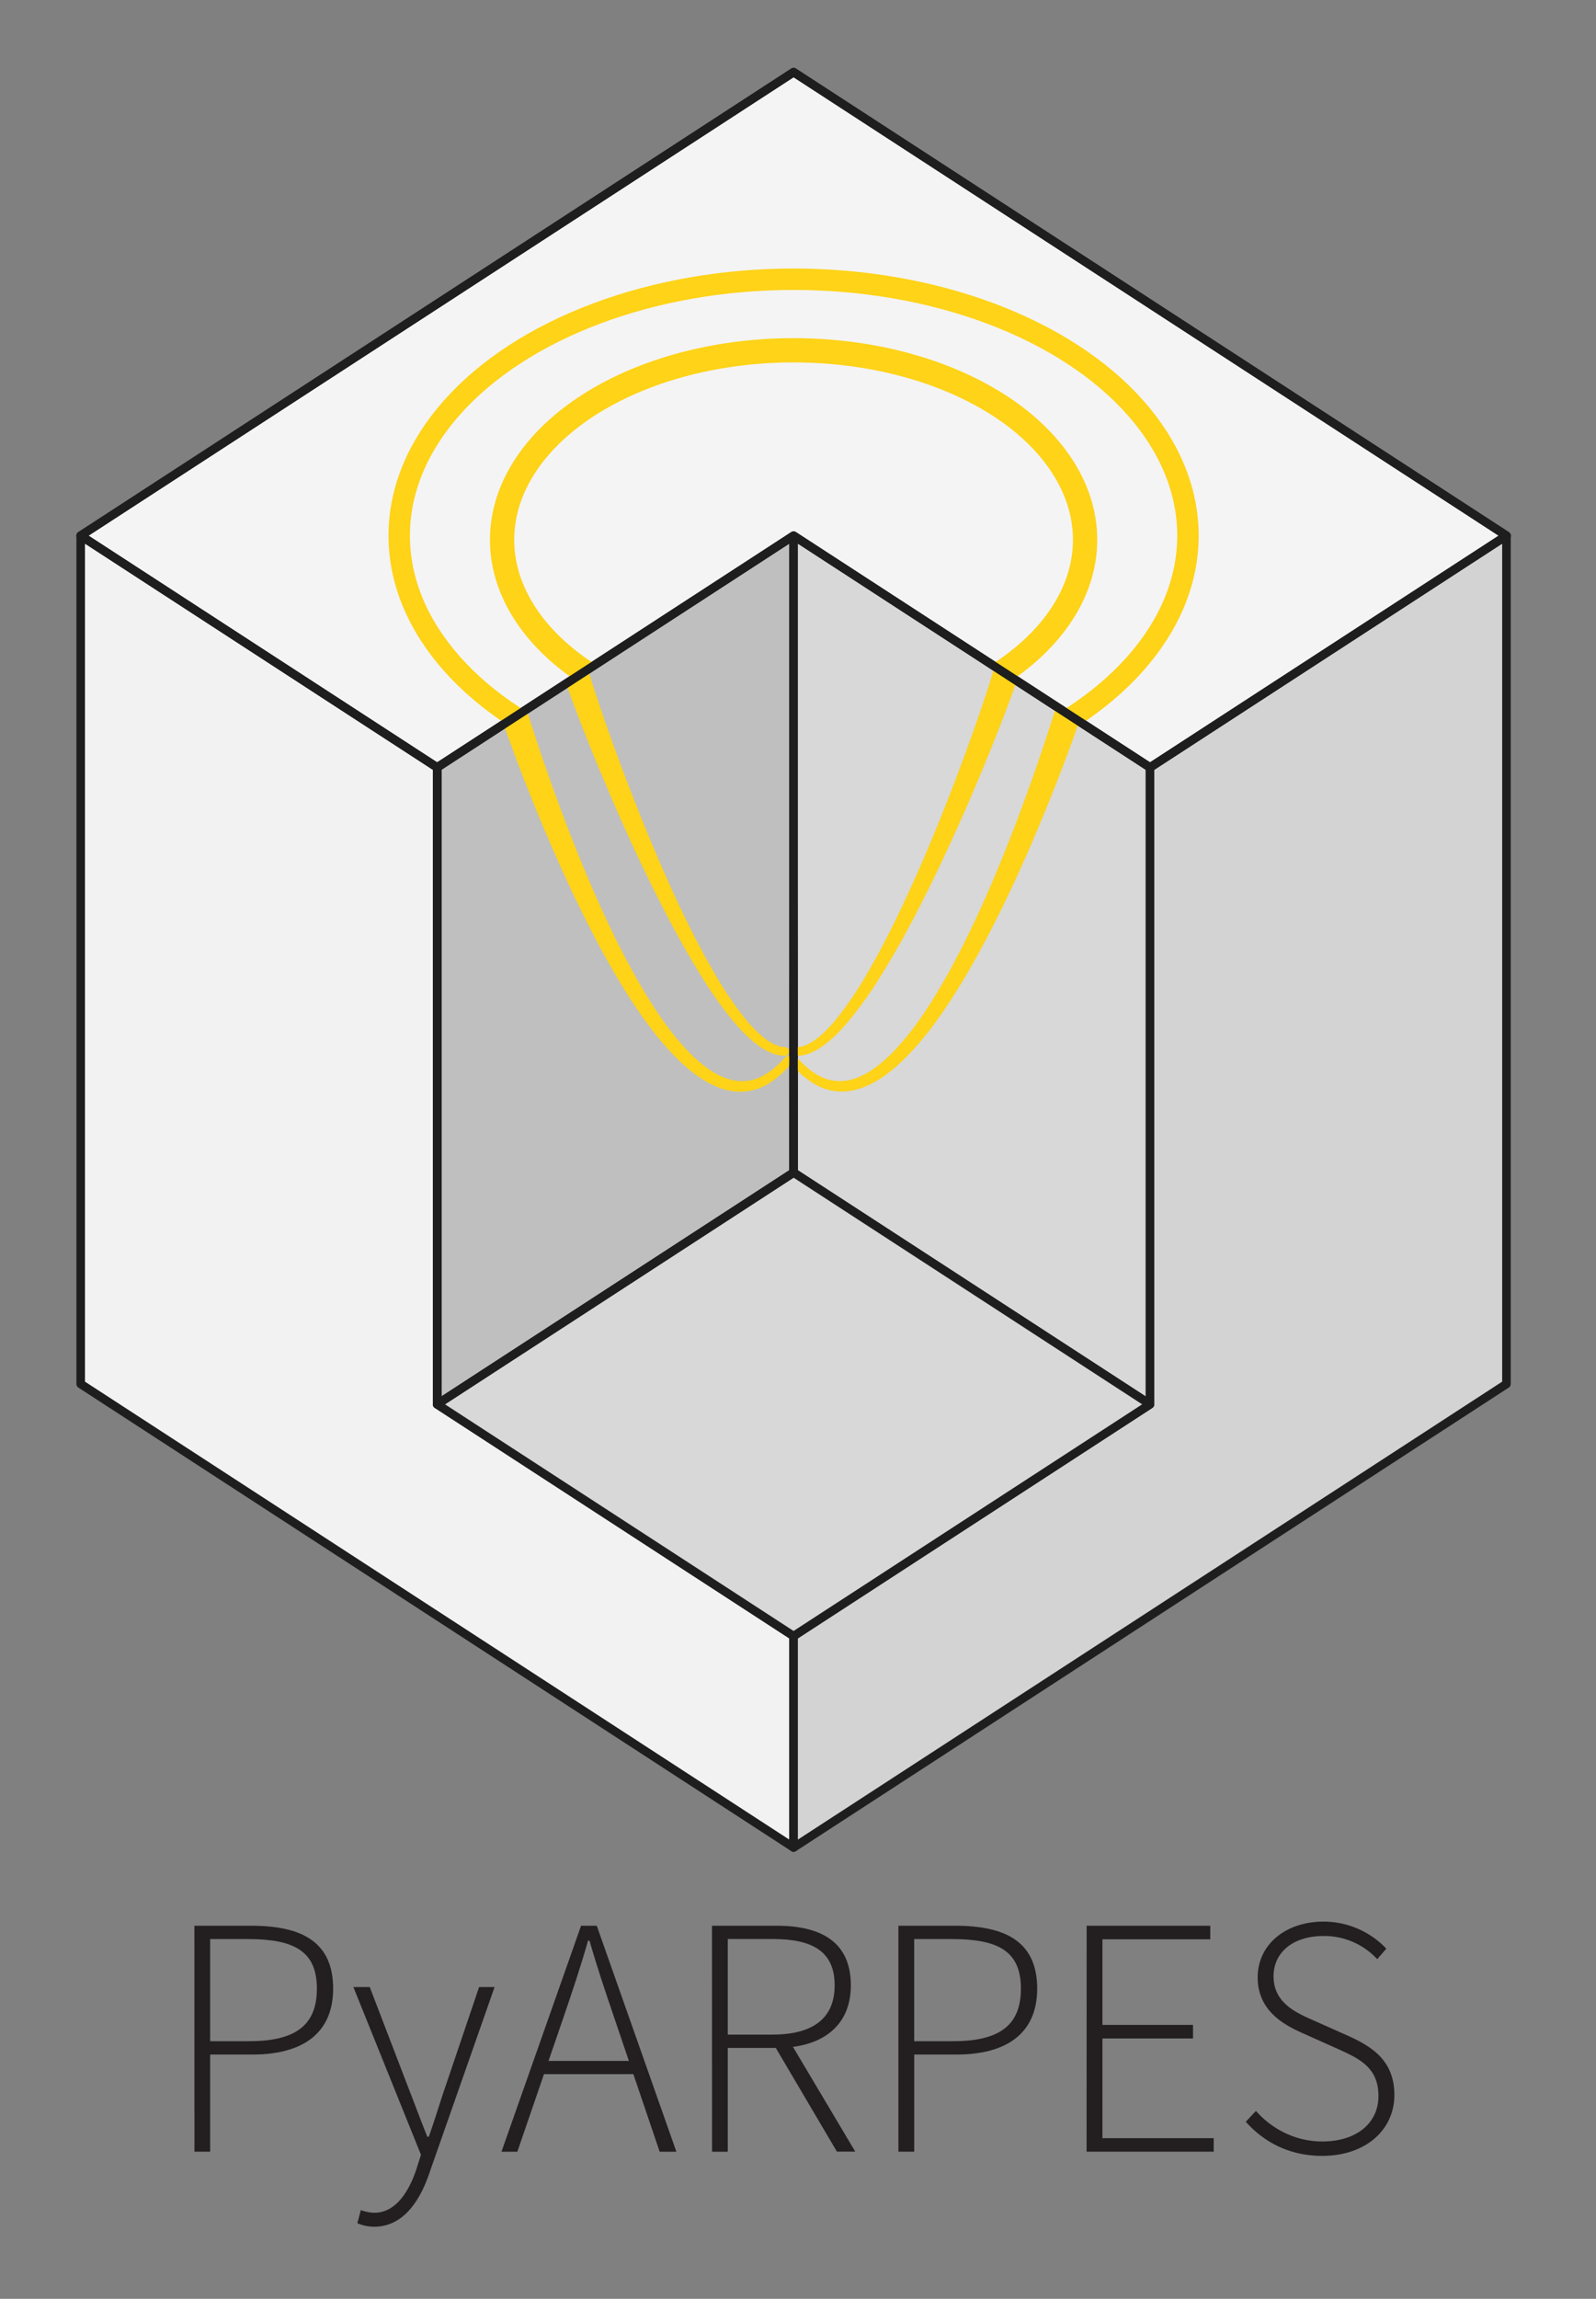 
<svg id="Layer_1" data-name="Layer 1" xmlns="http://www.w3.org/2000/svg" xmlns:xlink="http://www.w3.org/1999/xlink" viewBox="0 0 1117.4 1608.93"><rect x="0" y="0" width="1117.4" height="1608.93" fill="#808080" stroke="none"/><defs><style>.cls-1,.cls-11,.cls-13,.cls-9{fill:none;}.cls-1,.cls-11,.cls-9{stroke:#fed318;}.cls-1{stroke-miterlimit:10;}.cls-2{fill:#bfbfbf;}.cls-13,.cls-2,.cls-4,.cls-5,.cls-6,.cls-7{stroke:#1e1e1e;stroke-width:6px;}.cls-11,.cls-13,.cls-2,.cls-4,.cls-5,.cls-6,.cls-7,.cls-9{stroke-linecap:round;stroke-linejoin:round;}.cls-3{fill:#fed318;}.cls-4{fill:#d8d8d8;}.cls-5{fill:#f2f2f3;}.cls-6{fill:#d3d3d3;}.cls-7{fill:#f4f4f5;}.cls-8{clip-path:url(#clip-path);}.cls-9{stroke-width:15px;}.cls-10{clip-path:url(#clip-path-2);}.cls-11{stroke-width:17px;}.cls-12{fill:#1e1e1e;}.cls-14{fill:#231f20;}</style><clipPath id="clip-path"><polygon class="cls-1" points="56.5 374.91 555.61 50.49 1054.71 374.91 805.16 537.12 555.61 374.91 306.06 537.12 56.5 374.91"/></clipPath><clipPath id="clip-path-2"><polygon class="cls-1" points="56.5 374.91 555.61 50.49 1054.71 374.91 805.16 537.12 555.61 374.91 306.05 537.12 56.5 374.91"/></clipPath></defs><title>Main</title><polygon class="cls-2" points="555.61 374.91 306.06 537.12 306.06 982.88 555.61 820.67 555.61 374.91"/><path class="cls-3" d="M554.25,743.91a61.34,61.34,0,0,1-17.4,15.24,39.25,39.25,0,0,1-11.29,4.21,45.8,45.8,0,0,1-6.08.69l-3.05,0c-1,0-2-.19-3-.29-8.08-1-15.46-4.44-22-8.61l-1.23-.78-1.19-.83-2.36-1.67c-1.51-1.19-3.07-2.33-4.51-3.57s-2.93-2.47-4.31-3.78c-.69-.64-1.4-1.28-2.09-1.94l-2-2c-10.73-10.72-19.8-22.71-28.17-35s-15.92-25.16-23.08-38.16c-14.25-26-26.8-52.86-38.46-80s-22.36-54.74-32.26-82.62a9.28,9.28,0,1,1,17.49-6.22c0,.09.07.19.1.28v0q13.18,41.76,28.94,82.7c10.55,27.22,22,54.12,35.05,80.13,6.56,13,13.53,25.75,21.19,38s16,24.1,25.75,34.52l1.83,1.94c.62.64,1.25,1.25,1.88,1.88,1.25,1.26,2.55,2.44,3.86,3.63s2.67,2.27,4,3.41l2.08,1.59,1,.79,1.07.73c5.68,3.94,11.92,7,18.43,8.08a30,30,0,0,0,19.17-3.06c6-3.07,11.34-7.78,16-13.11h0a3,3,0,0,1,4.59,3.87Z"/><path class="cls-3" d="M411.19,466.11c.06.25.07.4.15.74l.24,1,.6,2.18c.42,1.48.87,3,1.34,4.52.93,3,1.9,6.11,2.9,9.17,2,6.12,4.06,12.25,6.18,18.37q6.36,18.34,13.22,36.57c9.13,24.28,18.82,48.36,29.27,72.08s21.66,47.12,34.57,69.45a260.21,260.21,0,0,0,21.39,31.93c1,1.25,2,2.45,3.05,3.64s2.11,2.35,3.18,3.51,2.2,2.22,3.31,3.33l1.73,1.56.86.78.9.72a39.66,39.66,0,0,0,7.5,5,19.2,19.2,0,0,0,8,2.26h0a3,3,0,0,1,0,6,25.38,25.38,0,0,1-10.75-2.5,45.83,45.83,0,0,1-9-5.46l-1-.78-1-.81-2-1.65c-1.24-1.15-2.52-2.27-3.71-3.46s-2.41-2.36-3.52-3.6-2.29-2.46-3.37-3.73A266.35,266.35,0,0,1,492,684.83c-14-22.29-26.21-45.55-37.71-69.08S432.14,568.28,422,544.14q-7.61-18.1-14.75-36.42-3.56-9.17-7-18.42-1.71-4.64-3.35-9.35c-.55-1.58-1.09-3.16-1.62-4.8l-.78-2.5-.4-1.37c-.13-.45-.28-1.1-.41-1.64A8.91,8.91,0,0,1,411,465.45v0Z"/><polygon class="cls-4" points="805.16 537.12 555.61 374.91 555.61 820.67 805.16 982.88 805.16 537.12"/><path class="cls-3" d="M557.9,740.05c4.66,5.33,10,10,16,13.11a30,30,0,0,0,19.17,3.06c6.51-1.07,12.75-4.14,18.43-8.08l1.07-.73,1-.79,2.08-1.59c1.34-1.14,2.72-2.21,4-3.41s2.61-2.37,3.86-3.63c.62-.63,1.26-1.24,1.88-1.88l1.83-1.94C637,723.75,645.34,711.9,653,699.65s14.63-25,21.19-38c13.07-26,24.5-52.91,35-80.13s20.15-54.86,28.94-82.7h0a9.28,9.28,0,0,1,17.71,5.58c0,.1-.08.23-.11.32Q741,546.5,723.54,587.3c-11.66,27.17-24.21,54-38.46,80-7.16,13-14.74,25.8-23.08,38.16s-17.44,24.33-28.17,35l-2,2c-.69.66-1.4,1.3-2.1,1.94-1.37,1.31-2.84,2.54-4.3,3.78s-3,2.38-4.51,3.57l-2.36,1.67-1.19.83-1.23.78c-6.5,4.17-13.88,7.57-22,8.61-1,.1-2,.28-3,.29l-3,0a45.8,45.8,0,0,1-6.08-.69,39.25,39.25,0,0,1-11.29-4.21,61.34,61.34,0,0,1-17.4-15.24,3,3,0,0,1,4.58-3.87Z"/><path class="cls-3" d="M713.85,469.64c-.13.54-.28,1.19-.41,1.64l-.4,1.37-.79,2.5c-.52,1.64-1.06,3.22-1.61,4.8q-1.64,4.73-3.35,9.35-3.4,9.27-7,18.42-7.14,18.33-14.74,36.42c-10.14,24.14-20.82,48.05-32.29,71.61s-23.68,46.79-37.71,69.08a267.45,267.45,0,0,1-23.33,32.09c-1.08,1.27-2.22,2.5-3.37,3.73s-2.33,2.41-3.52,3.6-2.47,2.31-3.71,3.46l-2,1.65-1,.81-1,.78a45.83,45.83,0,0,1-8.95,5.46,25.38,25.38,0,0,1-10.75,2.5,3,3,0,0,1,0-6h0a19.2,19.2,0,0,0,8-2.26,39.66,39.66,0,0,0,7.5-5l.9-.72.86-.78,1.73-1.56c1.11-1.11,2.24-2.17,3.31-3.33s2.16-2.29,3.18-3.51,2.06-2.39,3-3.64a260.21,260.21,0,0,0,21.39-31.93c12.91-22.33,24.08-45.76,34.57-69.45s20.14-47.8,29.27-72.08q6.85-18.21,13.22-36.57c2.12-6.12,4.2-12.25,6.18-18.37,1-3.06,2-6.13,2.9-9.17.47-1.52.92-3,1.34-4.52l.59-2.18.25-1c.08-.34.09-.49.15-.74l.15-.62a8.91,8.91,0,1,1,17.34,4.12Z"/><polygon class="cls-5" points="56.5 374.91 56.5 968.64 555.61 1293.06 555.61 1145.08 306.06 982.88 306.06 537.12 56.5 374.91"/><polygon class="cls-6" points="1054.71 374.91 1054.71 968.64 555.61 1293.06 555.61 1145.08 805.16 982.88 805.16 537.12 1054.71 374.91"/><polygon class="cls-4" points="306.06 982.88 555.61 820.67 805.16 982.88 555.61 1145.08 306.06 982.88"/><polygon class="cls-7" points="56.5 374.91 555.61 50.49 1054.71 374.91 805.16 537.12 555.61 374.91 306.06 537.12 56.5 374.91"/><g class="cls-8"><ellipse class="cls-9" cx="555.61" cy="374.91" rx="276.11" ry="179.47"/></g><polygon class="cls-1" points="56.5 374.91 555.61 50.49 1054.71 374.91 805.16 537.12 555.61 374.91 306.06 537.12 56.5 374.91"/><g class="cls-10"><ellipse class="cls-11" cx="555.61" cy="377.82" rx="204.1" ry="132.66"/></g><polygon class="cls-1" points="56.5 374.91 555.61 50.49 1054.71 374.91 805.16 537.12 555.61 374.91 306.05 537.12 56.5 374.91"/><path class="cls-12" d="M554.18,377.55l-61.37,39.51-61.93,40.07c-20.68,13.45-41.42,26.88-62,40.64s-41.11,27.6-61.16,41.86l1.37-2.51V982.88l-4.64-2.52L554,818.15l-1.36,2.52q0-110.79.42-221.35Zm2.86-5.28,1.15,224q.46,112.21.42,224.42a3,3,0,0,1-1.37,2.51L307.69,985.39a3,3,0,0,1-4.63-2.51V537a2.81,2.81,0,0,1,1.36-2.4C326,521.83,347,508.66,368,495.36s41.85-26.88,62.76-40.46l62.84-41Z"/><path class="cls-13" d="M56.5,374.91,555.61,50.49l499.1,324.42L805.16,537.12,747,499.31,555.61,374.91,306.05,537.12Z"/><path class="cls-14" d="M136.09,1347.81h39.84c35.81,0,57.31,11.61,57.31,44.06,0,31-21.12,46.08-56.35,46.08H147.13v68h-11Zm38,80.83c32.3,0,47.76-10.75,47.76-36.77,0-26.45-16-34.75-48.72-34.75h-26v71.52Z"/><path class="cls-14" d="M250.18,1556l2.45-9.17a29,29,0,0,0,9.41,1.87c14.06,0,23.66-13,29.52-30.58l3.17-10L247.4,1390.72h11.47l27.79,72.44c3.8,9.74,8.36,22.08,12.53,32.35h1c3.7-10.23,7.4-22.56,10.71-32.35l24.53-72.44h10.84l-45.5,129.75c-6.43,19.22-18.1,38-38.79,38A29.49,29.49,0,0,1,250.18,1556Z"/><path class="cls-14" d="M406.81,1347.81h11L473.57,1506H461.86l-31.58-93.12c-6.43-18.77-12-35.35-17.57-54.63h-1c-5.52,19.3-11.09,35.86-17.52,54.63l-32,93.12H351.08Zm-30.29,94.63h70.92v9.24H376.52Z"/><path class="cls-14" d="M498.48,1347.81H543.7c31.44,0,52,11.52,52,41.76,0,28.82-20.59,43.77-52,43.77H509.52V1506h-11ZM540.82,1424c28,0,43.54-11.08,43.54-34.46,0-23.81-15.55-32.45-43.54-32.45h-31.3V1424Zm.41,6.08,10.56-3.17,47,79H585.94Z"/><path class="cls-14" d="M629,1347.81h39.84c35.81,0,57.32,11.61,57.32,44.06,0,31-21.12,46.08-56.36,46.08H640.08v68H629Zm38,80.83c32.3,0,47.76-10.75,47.76-36.77,0-26.45-16-34.75-48.72-34.75h-26v71.52Z"/><path class="cls-14" d="M760.8,1347.81h86.55v9.5H771.84v59.91h63.41v9.5H771.84v69.75h77.91v9.5h-89Z"/><path class="cls-14" d="M872.21,1485l7.1-7.58c11.48,13,28,21.38,46.42,21.38,24.15,0,39.36-12.94,39.36-31.78,0-19.75-12.89-26-28.46-33l-24-10.75c-13.78-6.07-32.09-15.91-32.09-39.34,0-23,19.68-39,46-39a60.5,60.5,0,0,1,44.06,18.93l-6.38,7.35A50.42,50.42,0,0,0,926.55,1355c-20.89,0-34.9,11.16-34.9,28.27,0,18.46,15.79,25.42,27.36,30.51l23.93,10.68c17.71,7.89,33.29,17.66,33.29,41.86s-19.92,42.57-50.6,42.57C902.5,1508.85,884.69,1499.06,872.21,1485Z"/></svg>